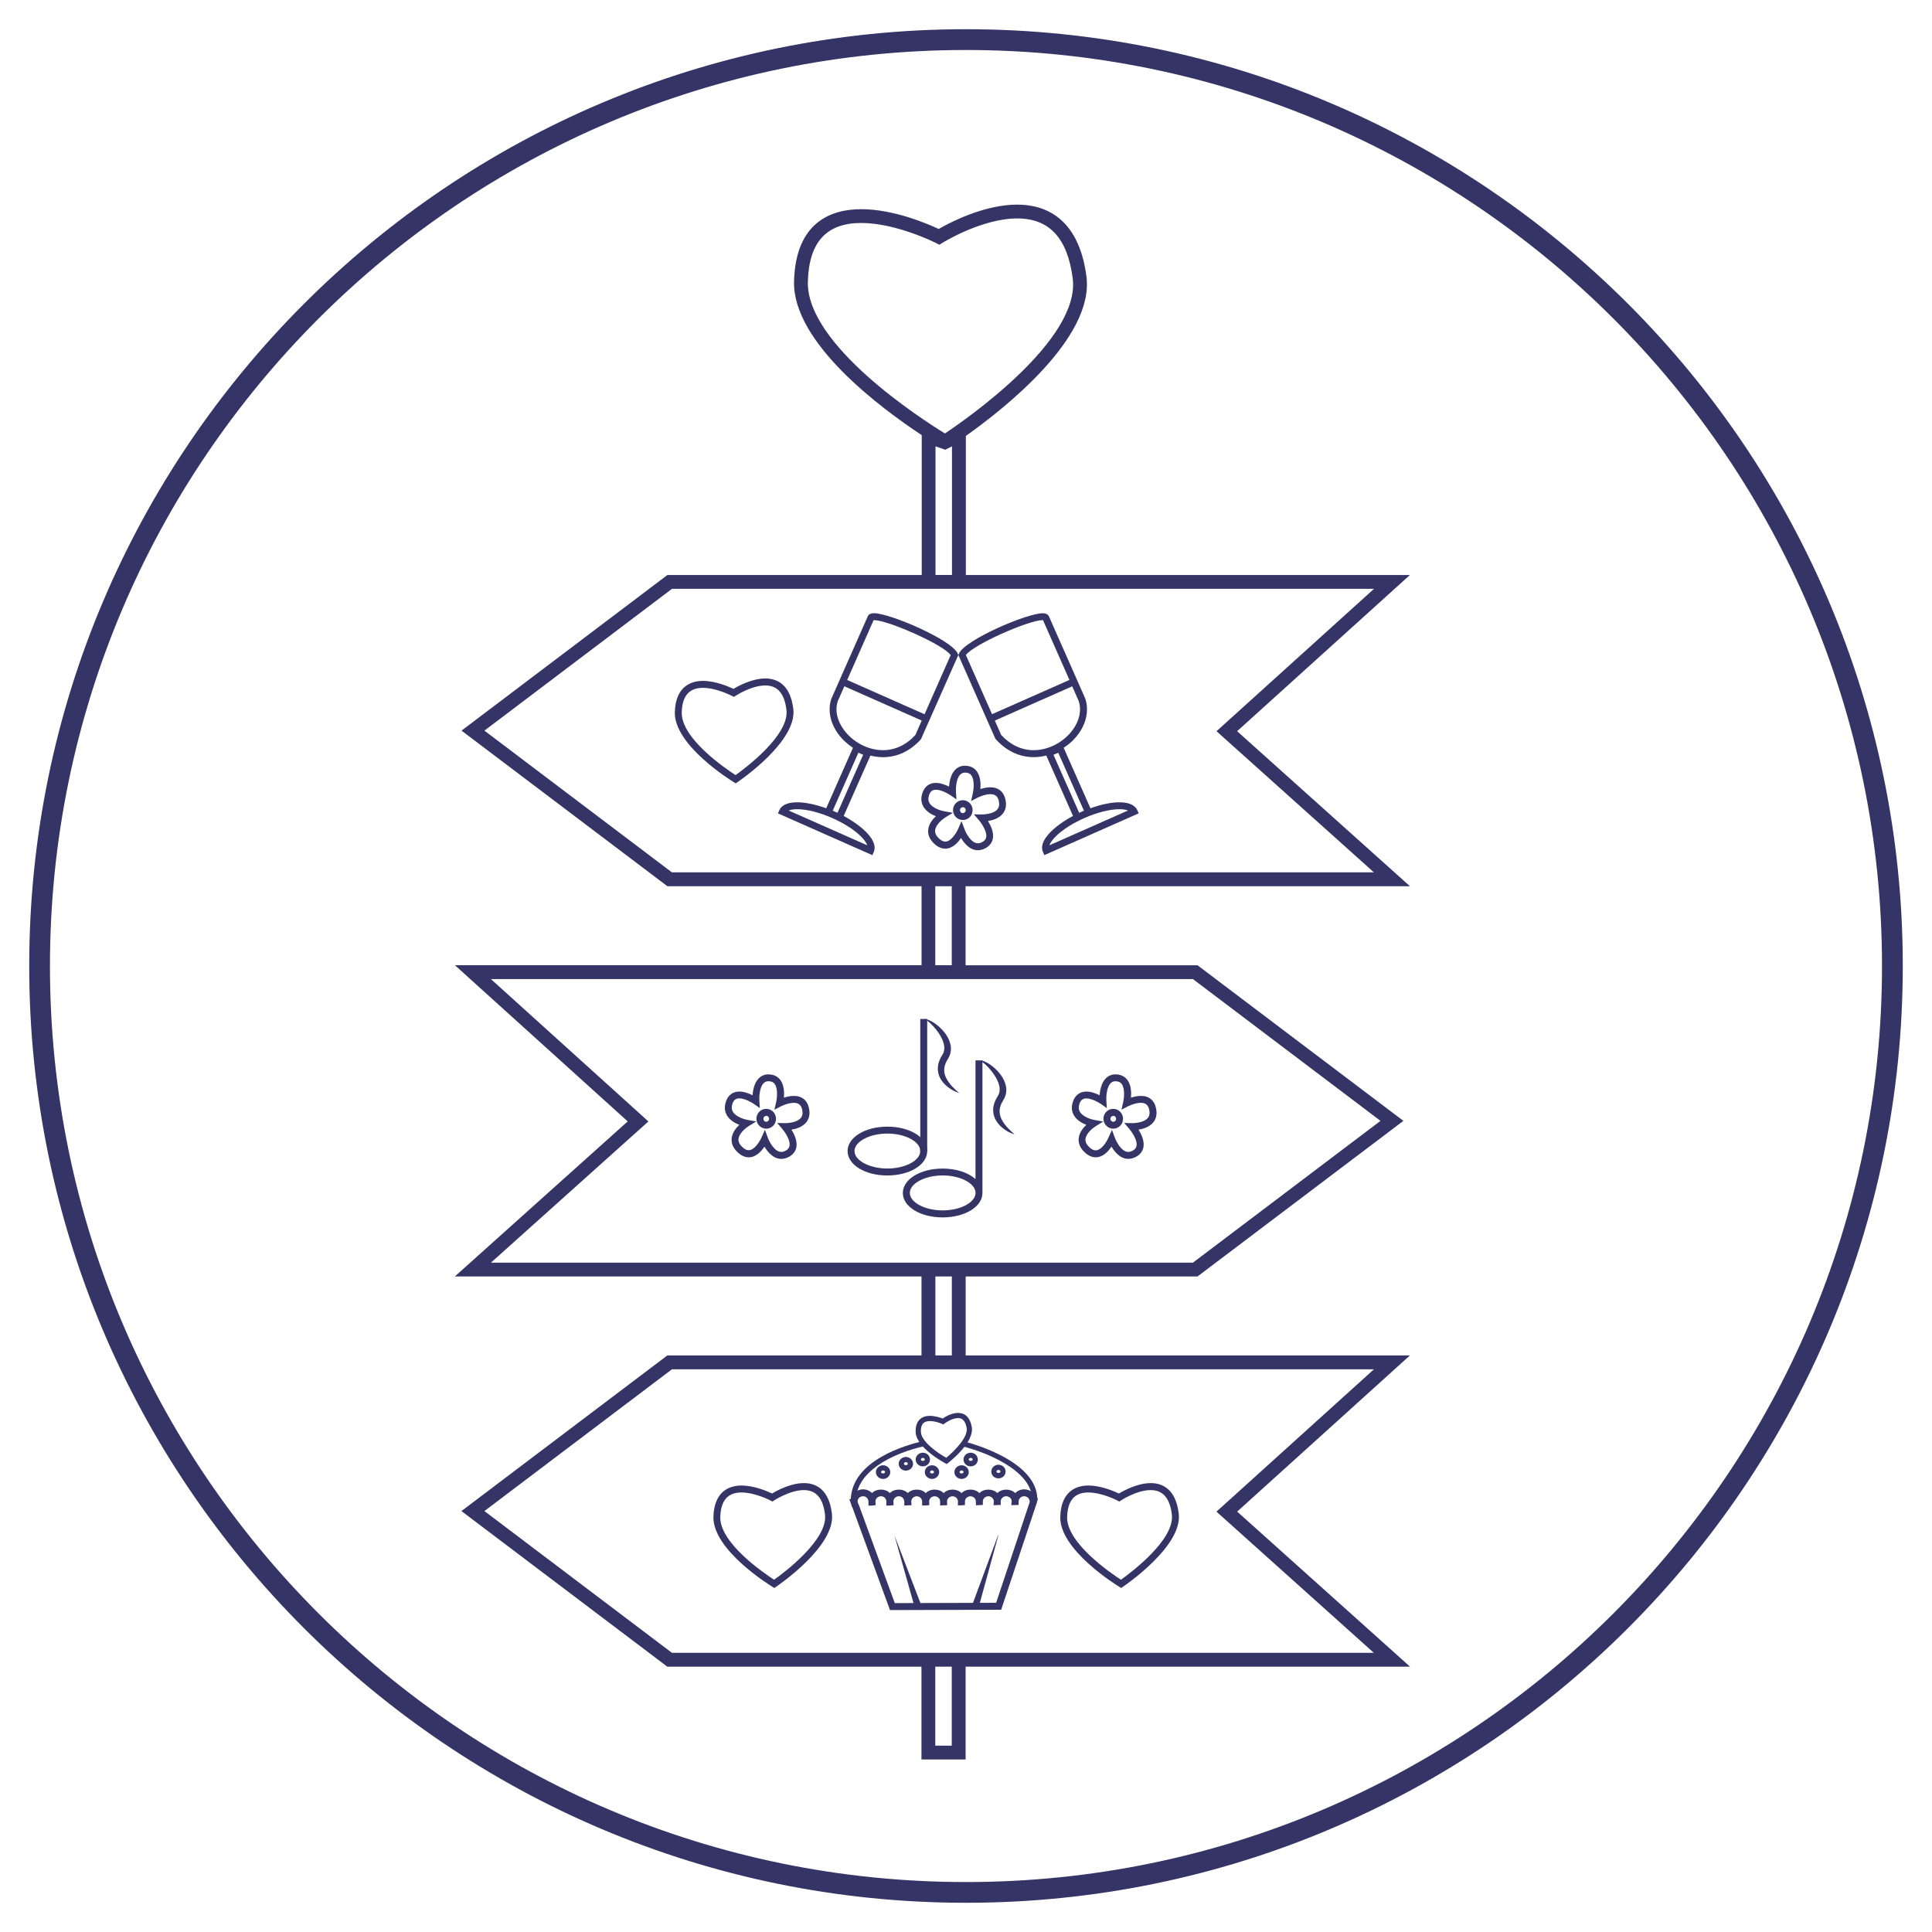 <?xml version="1.0" encoding="utf-8"?>
<!-- Generator: Adobe Illustrator 24.2.1, SVG Export Plug-In . SVG Version: 6.00 Build 0)  -->
<svg version="1.1" id="Layer_1" xmlns="http://www.w3.org/2000/svg" xmlns:xlink="http://www.w3.org/1999/xlink" x="0px" y="0px"
	 viewBox="0 0 430.47 430.47" style="enable-background:new 0 0 430.47 430.47;" xml:space="preserve">
<style type="text/css">
	.st0{fill:#343466;}
</style>
<g>
	<g>
		<path class="st0" d="M215.23,423.96c-115.09,0-208.72-93.63-208.72-208.72S100.14,6.51,215.23,6.51
			c115.09,0,208.73,93.63,208.73,208.72S330.32,423.96,215.23,423.96z M215.23,11.14c-112.54,0-204.1,91.56-204.1,204.1
			s91.56,204.1,204.1,204.1c112.54,0,204.1-91.56,204.1-204.1S327.77,11.14,215.23,11.14z"/>
	</g>
	<g>
		<path class="st0" d="M163.93,174.54l-0.42-0.26c-0.55-0.33-13.39-8.25-13.15-15.65c0.2-6.02,4-6.92,6.25-6.92
			c2.82,0,5.76,1.28,6.82,1.78c1.06-0.64,4.13-2.32,7.08-2.32c2.48,0,5.58,1.18,6.25,6.82c0.86,7.2-11.87,15.89-12.41,16.26
			L163.93,174.54z M156.61,153.26c-3.05,0-4.59,1.78-4.71,5.43c-0.19,5.81,9.79,12.59,11.99,14.01c2.15-1.53,12.01-8.89,11.34-14.51
			c-0.44-3.68-1.98-5.46-4.72-5.46c-3.1,0-6.58,2.28-6.61,2.3l-0.38,0.25l-0.41-0.22C163.07,155.05,159.67,153.26,156.61,153.26z"/>
	</g>
	<g>
		<path class="st0" d="M172.53,353.82l-0.42-0.26c-0.55-0.33-13.39-8.25-13.15-15.65c0.2-6.02,4-6.92,6.25-6.92
			c2.82,0,5.76,1.28,6.82,1.78c1.06-0.64,4.13-2.32,7.08-2.32c2.48,0,5.58,1.18,6.25,6.82c0.86,7.2-11.87,15.89-12.41,16.26
			L172.53,353.82z M165.2,332.54c-3.05,0-4.59,1.78-4.71,5.43c-0.19,5.81,9.79,12.59,11.99,14.01c2.15-1.53,12.01-8.89,11.34-14.51
			c-0.44-3.68-1.98-5.46-4.72-5.46c-3.1,0-6.58,2.28-6.61,2.3l-0.38,0.25l-0.41-0.22C171.67,334.32,168.26,332.54,165.2,332.54z"/>
	</g>
	<g>
		<path class="st0" d="M249.81,353.82l-0.42-0.26c-0.55-0.33-13.4-8.25-13.15-15.65c0.2-6.02,4-6.92,6.25-6.92
			c2.82,0,5.76,1.28,6.82,1.78c1.06-0.64,4.13-2.32,7.08-2.32c2.48,0,5.58,1.18,6.25,6.82c0.86,7.21-11.87,15.89-12.41,16.26
			L249.81,353.82z M242.48,332.54c-3.05,0-4.59,1.77-4.71,5.43c-0.19,5.81,9.8,12.59,11.99,14.01c2.15-1.53,12.01-8.89,11.34-14.51
			c-0.44-3.68-1.98-5.46-4.72-5.46c-3.11,0-6.58,2.28-6.61,2.3l-0.38,0.25l-0.41-0.22C248.95,334.32,245.55,332.54,242.48,332.54z"
			/>
	</g>
	<g>
		<rect x="205.05" y="227.04" class="st0" width="1.54" height="29.54"/>
	</g>
	<g>
		<g>
			<path class="st0" d="M206.59,256.47c0-3.05-3.89-5.44-8.87-5.44c-4.97,0-8.87,2.39-8.87,5.44c0,3.05,3.89,5.44,8.87,5.44
				C202.7,261.9,206.59,259.51,206.59,256.47z M197.72,260.36c-3.97,0-7.33-1.78-7.33-3.89c0-2.11,3.36-3.9,7.33-3.9
				c3.97,0,7.32,1.78,7.32,3.9C205.05,258.58,201.69,260.36,197.72,260.36z"/>
		</g>
		<g>
			<path class="st0" d="M206.52,227.38c0.46,0.31,1.06,0.85,1.68,1.57c0.62,0.72,1.29,1.61,1.74,2.64c0.46,1.01,0.66,2.17,0.22,3.09
				c-0.18,0.37-0.68,1.08-0.91,1.78c-0.25,0.69-0.36,1.46-0.26,2.18c0.17,1.46,1.03,2.53,1.79,3.22c0.78,0.7,1.53,1.1,2.07,1.34
				c0.54,0.24,0.86,0.32,0.86,0.32s-0.26-0.21-0.69-0.59c-0.42-0.39-1-0.95-1.56-1.69c-0.55-0.74-1.05-1.69-1.08-2.71
				c-0.02-0.51,0.08-1.02,0.28-1.54c0.19-0.53,0.5-0.88,0.88-1.68c0.32-0.73,0.42-1.57,0.29-2.31c-0.13-0.75-0.4-1.41-0.73-1.99
				c-0.68-1.16-1.54-2.01-2.34-2.64c-0.8-0.63-1.56-1.03-2.14-1.21c-0.28-0.09-0.54-0.12-0.7-0.08c-0.18,0.05-0.18,0.16-0.19,0.15
				c0,0.01,0.06-0.09,0.2-0.07C206.1,227.13,206.29,227.23,206.52,227.38z"/>
		</g>
		<g>
			<path class="st0" d="M225.36,252.12c-0.42-0.39-1-0.95-1.56-1.69c-0.55-0.74-1.05-1.69-1.08-2.71c-0.01-0.51,0.08-1.02,0.28-1.54
				c0.19-0.53,0.5-0.88,0.88-1.68c0.32-0.74,0.41-1.57,0.29-2.31c-0.13-0.75-0.4-1.41-0.73-1.99c-0.68-1.16-1.54-2.01-2.34-2.64
				c-0.81-0.63-1.57-1.03-2.14-1.21c-0.02-0.01-0.04-0.01-0.06-0.01v-0.07h-0.31c-0.08-0.01-0.14,0-0.2,0h-1.04v26.44
				c-1.58-1.42-4.24-2.34-7.32-2.34c-4.97,0-8.87,2.39-8.87,5.44c0,3.05,3.89,5.44,8.87,5.44c4.97,0,8.87-2.39,8.87-5.44v-29.15
				c0.45,0.31,1.02,0.83,1.62,1.52c0.62,0.72,1.29,1.61,1.75,2.64c0.46,1.01,0.66,2.17,0.22,3.09c-0.18,0.37-0.68,1.08-0.91,1.78
				c-0.25,0.69-0.36,1.46-0.26,2.18c0.17,1.46,1.03,2.53,1.79,3.22c0.78,0.7,1.53,1.1,2.07,1.34c0.54,0.24,0.86,0.32,0.86,0.32
				S225.78,252.51,225.36,252.12z M210.04,269.69c-3.97,0-7.32-1.78-7.32-3.9c0-2.11,3.36-3.89,7.32-3.89
				c3.97,0,7.32,1.78,7.32,3.89C217.36,267.91,214.01,269.69,210.04,269.69z"/>
		</g>
	</g>
	<g>
		<g>
			<path class="st0" d="M251.4,258.21c-1.79,0-3.04-1.53-3.75-2.73c-0.71,1.08-1.91,2.38-3.51,2.38c-0.85,0-1.69-0.38-2.47-1.12
				c-1-0.94-1.44-1.99-1.33-3.11c0.13-1.25,0.96-2.3,1.71-3c-0.95-0.37-2.1-1.01-2.74-2.07c-0.55-0.9-0.63-1.94-0.26-3.07
				c0.48-1.47,1.55-2.28,3.01-2.28c1.05,0,2.14,0.42,2.94,0.82c0.09-1.13,0.39-2.69,1.32-3.69c0.66-0.7,1.51-1.05,2.58-0.94
				c0.98,0.08,1.77,0.52,2.31,1.25c0.83,1.14,0.88,2.77,0.78,3.93c0.64-0.21,1.43-0.4,2.21-0.4c1.84,0,3.05,1.01,3.4,2.85
				c0.23,1.22,0.02,2.25-0.65,3.06c-0.84,1.02-2.21,1.44-3.28,1.61c0.64,1.01,1.35,2.51,1.1,3.9c-0.17,0.92-0.74,1.66-1.66,2.16
				C252.53,258.05,251.96,258.21,251.4,258.21z M247.75,251.75l0.67,1.79c0.32,0.87,1.48,3.12,2.98,3.12c0.3,0,0.63-0.09,0.96-0.27
				c0.51-0.28,0.79-0.62,0.87-1.08c0.24-1.3-1.08-3.17-1.61-3.78l-1.13-1.32l1.74,0.04c0,0,0,0,0.01,0c0.33,0,2.58-0.04,3.5-1.15
				c0.37-0.45,0.48-1.03,0.33-1.78c-0.22-1.11-0.8-1.6-1.89-1.6c-1.33,0-2.8,0.76-2.82,0.76l-1.49,0.77l0.38-1.63
				c0.18-0.77,0.47-3-0.31-4.08c-0.27-0.38-0.65-0.58-1.19-0.62c-0.58-0.05-0.98,0.1-1.32,0.46c-0.9,0.96-0.98,3.15-0.92,3.91
				l0.1,1.6l-1.31-0.91c-0.49-0.34-2.04-1.24-3.25-1.24c-0.79,0-1.26,0.37-1.54,1.21c-0.23,0.7-0.19,1.28,0.12,1.8
				c0.68,1.13,2.54,1.67,3.19,1.79l2,0.35l-1.73,1.07c-0.58,0.36-2.1,1.56-2.23,2.83c-0.06,0.62,0.21,1.22,0.85,1.82
				c0.49,0.47,0.97,0.7,1.41,0.7c1.33,0,2.51-2.03,2.85-2.81L247.75,251.75z"/>
		</g>
		<g>
			<path class="st0" d="M248.04,251.48c-0.09,0-0.17-0.01-0.26-0.02c-1.19-0.15-2.05-1.24-1.91-2.45c0.15-1.2,1.23-2.08,2.43-1.93
				c1.2,0.14,2.05,1.24,1.91,2.45C250.08,250.65,249.15,251.48,248.04,251.48z M248.11,248.62c-0.39,0-0.66,0.25-0.7,0.58
				c-0.04,0.36,0.21,0.69,0.56,0.74l0.08,0c0.32,0,0.6-0.25,0.63-0.58c0.04-0.37-0.21-0.7-0.56-0.74
				C248.11,248.62,248.11,248.62,248.11,248.62z"/>
		</g>
	</g>
	<g>
		<g>
			<path class="st0" d="M217.88,189.44c-1.79,0-3.04-1.53-3.75-2.73c-0.72,1.07-1.92,2.38-3.52,2.38c-0.85,0-1.69-0.38-2.47-1.12
				c-1-0.94-1.44-1.99-1.33-3.11c0.13-1.25,0.96-2.3,1.71-3c-0.94-0.37-2.1-1.01-2.74-2.07c-0.55-0.91-0.64-1.94-0.27-3.07
				c0.48-1.47,1.55-2.28,3-2.28c1.05,0,2.14,0.42,2.94,0.82c0.09-1.13,0.39-2.69,1.32-3.69c0.66-0.7,1.53-1.05,2.58-0.94
				c0.98,0.08,1.78,0.52,2.31,1.26c0.82,1.14,0.88,2.77,0.78,3.93c0.63-0.21,1.42-0.4,2.21-0.4c1.83,0,3.04,1.01,3.4,2.85
				c0.24,1.22,0.02,2.25-0.65,3.06c-0.84,1.02-2.21,1.44-3.28,1.61c0.64,1.01,1.35,2.51,1.1,3.9c-0.17,0.92-0.74,1.66-1.66,2.16
				C219.02,189.28,218.45,189.44,217.88,189.44z M214.24,182.97l0.67,1.8c0.32,0.87,1.48,3.12,2.98,3.12c0.31,0,0.63-0.09,0.97-0.27
				c0.51-0.28,0.79-0.62,0.87-1.08c0.24-1.3-1.11-3.21-1.6-3.78l-1.14-1.32l1.74,0.04c0.26-0.02,2.58-0.03,3.5-1.15
				c0.37-0.45,0.48-1.03,0.33-1.78c-0.21-1.11-0.8-1.6-1.89-1.6c-1.33,0-2.8,0.76-2.82,0.76l-1.49,0.77l0.38-1.63
				c0.18-0.77,0.47-3-0.31-4.08c-0.27-0.38-0.65-0.58-1.19-0.62c-0.55-0.05-0.98,0.1-1.32,0.46c-0.91,0.97-0.98,3.15-0.92,3.91
				l0.11,1.6l-1.32-0.92c-0.49-0.34-2.04-1.24-3.25-1.24c-0.79,0-1.27,0.37-1.54,1.21c-0.23,0.7-0.19,1.28,0.12,1.79
				c0.67,1.12,2.54,1.67,3.2,1.79l1.99,0.35l-1.72,1.06c-0.58,0.36-2.1,1.56-2.23,2.83c-0.06,0.63,0.21,1.22,0.85,1.83
				c0.49,0.46,0.97,0.7,1.41,0.7c1.33,0,2.54-2.08,2.85-2.81L214.24,182.97z"/>
		</g>
		<g>
			<path class="st0" d="M214.53,182.71c-0.08,0-0.17-0.01-0.26-0.02c-1.2-0.15-2.05-1.25-1.91-2.45c0.14-1.2,1.22-2.08,2.43-1.93
				c1.19,0.15,2.05,1.25,1.9,2.45C216.57,181.88,215.63,182.71,214.53,182.71z M214.59,179.85c-0.39,0-0.66,0.25-0.7,0.58
				c-0.04,0.36,0.21,0.7,0.57,0.74l0.07,0c0.33,0,0.6-0.25,0.64-0.58C215.21,180.22,214.96,179.89,214.59,179.85
				C214.6,179.85,214.6,179.85,214.59,179.85z"/>
		</g>
	</g>
	<g>
		<g>
			<path class="st0" d="M174.08,258.21c-1.79,0-3.04-1.53-3.75-2.73c-0.72,1.08-1.91,2.38-3.51,2.38c-0.85,0-1.69-0.38-2.47-1.12
				c-1-0.94-1.44-1.99-1.33-3.11c0.13-1.25,0.96-2.3,1.71-3c-0.95-0.37-2.1-1.01-2.74-2.07c-0.54-0.9-0.63-1.94-0.26-3.07
				c0.48-1.47,1.55-2.28,3-2.28c1.05,0,2.14,0.42,2.94,0.82c0.09-1.13,0.38-2.69,1.32-3.69c0.66-0.7,1.51-1.05,2.58-0.94
				c0.98,0.08,1.77,0.52,2.31,1.25c0.83,1.14,0.88,2.77,0.78,3.93c0.64-0.21,1.42-0.4,2.21-0.4c1.84,0,3.05,1.01,3.4,2.85
				c0.24,1.22,0.02,2.25-0.65,3.06c-0.85,1.02-2.21,1.44-3.28,1.61c0.64,1.01,1.35,2.51,1.1,3.9c-0.17,0.92-0.74,1.66-1.66,2.16
				C175.21,258.05,174.64,258.21,174.08,258.21z M170.43,251.74l0.67,1.8c0.32,0.87,1.48,3.12,2.98,3.12c0.3,0,0.63-0.09,0.96-0.27
				c0.51-0.28,0.79-0.62,0.87-1.08c0.24-1.3-1.08-3.17-1.61-3.78l-1.13-1.32l1.74,0.04c0,0,0,0,0.01,0c0.33,0,2.58-0.04,3.5-1.15
				c0.37-0.45,0.48-1.03,0.33-1.78c-0.21-1.11-0.8-1.6-1.89-1.6c-1.33,0-2.8,0.76-2.82,0.76l-1.49,0.77l0.38-1.63
				c0.18-0.77,0.47-3-0.31-4.08c-0.27-0.38-0.65-0.58-1.19-0.62c-0.58-0.05-0.98,0.1-1.32,0.46c-0.91,0.97-0.97,3.15-0.92,3.91
				l0.11,1.6l-1.32-0.92c-0.5-0.34-2.04-1.24-3.25-1.24c-0.79,0-1.26,0.37-1.54,1.21c-0.23,0.7-0.19,1.28,0.12,1.79
				c0.67,1.12,2.54,1.67,3.2,1.79l1.99,0.35l-1.72,1.06c-0.58,0.36-2.1,1.56-2.23,2.83c-0.06,0.62,0.21,1.22,0.85,1.82
				c0.49,0.47,0.97,0.7,1.41,0.7c1.33,0,2.53-2.08,2.85-2.81L170.43,251.74z"/>
		</g>
		<g>
			<path class="st0" d="M170.72,251.48c-0.09,0-0.17-0.01-0.26-0.02c-1.19-0.15-2.05-1.24-1.91-2.45c0.14-1.2,1.22-2.08,2.43-1.93
				c1.19,0.14,2.05,1.24,1.91,2.45C172.76,250.65,171.83,251.48,170.72,251.48z M170.79,248.62c-0.39,0-0.66,0.25-0.7,0.58
				c-0.04,0.36,0.21,0.69,0.56,0.74l0.08,0c0.32,0,0.6-0.25,0.63-0.58c0.04-0.37-0.21-0.7-0.56-0.74
				C170.79,248.62,170.79,248.62,170.79,248.62z"/>
		</g>
	</g>
	<g>
		<path class="st0" d="M210.96,326.2l-0.33-0.17c-0.27-0.14-6.49-3.44-6.61-6.96c-0.04-1.2,0.24-2.12,0.84-2.74
			c0.55-0.57,1.34-0.86,2.34-0.86c1.15,0,2.3,0.39,2.84,0.59c0.59-0.4,2.02-1.25,3.42-1.25c1.13,0,2.58,0.54,3.06,3.12
			c0.62,3.35-4.67,7.56-5.27,8.03L210.96,326.2z M207.21,316.63c-0.67,0-1.18,0.17-1.51,0.5c-0.37,0.38-0.55,1.02-0.52,1.89
			c0.07,2.22,3.84,4.78,5.65,5.79c1.64-1.34,4.95-4.55,4.55-6.67c-0.4-2.18-1.55-2.18-1.92-2.18c-1.39,0-2.98,1.2-3,1.21l-0.27,0.21
			l-0.32-0.14C209.87,317.25,208.49,316.63,207.21,316.63z"/>
	</g>
	<g>
		<path class="st0" d="M198.3,358.74l-8.35-22.8c-0.18-0.29-0.3-0.62-0.36-0.97l-0.36-0.96l0.37-0.02c0.26-1.23,1.38-2.15,2.7-2.15
			c0.78,0,1.49,0.32,1.99,0.83c1.01-1.03,2.98-1.03,3.99,0c1.01-1.03,2.98-1.03,3.99,0c1.01-1.03,2.99-1.03,4,0.01
			c1.01-1.06,2.99-1.03,3.99,0c1.01-1.06,2.99-1.03,3.99,0c1.01-1.06,2.98-1.03,3.98,0c1.01-1.05,2.99-1.03,3.99,0
			c1.01-1.04,2.98-1.03,3.99,0c0.5-0.52,1.21-0.84,1.99-0.84c1.26,0,2.33,0.83,2.66,1.96h0.4l-0.24,1.02l-7.95,23.85L198.3,358.74z
			 M191.1,334.63l0.01,0.05c0.02,0.18,0.08,0.35,0.17,0.48l0.08,0.16l8.01,21.87l22.58-0.07l7.48-22.44l-0.02-0.23l0,0
			c-0.05-0.6-0.58-1.07-1.22-1.07c-0.67,0-1.23,0.52-1.23,1.17v0.77l-1.64,0.04l0.1-0.87c0-0.59-0.55-1.11-1.23-1.11
			c-0.67,0-1.22,0.52-1.22,1.17v0.77l-1.6,0.05l0.06-0.83c0-0.63-0.55-1.16-1.22-1.16c-0.67,0-1.22,0.52-1.22,1.17v0.77l-1.54,0.07
			l-0.01-0.77c0.01-0.71-0.54-1.23-1.22-1.23c-0.67,0-1.22,0.52-1.22,1.17v0.77l-0.77,0.08h-0.81l0.03-0.81
			c0.01-0.69-0.54-1.21-1.21-1.21c-0.67,0-1.23,0.52-1.23,1.17l0.04,0.81l-1.57,0.06l-0.02-0.83l0.01-0.1
			c0-0.58-0.55-1.11-1.23-1.11c-0.67,0-1.22,0.52-1.22,1.17l0.03,0.8l-0.79,0.08h-0.8l0.01-0.8c0.01-0.72-0.54-1.25-1.21-1.25
			c-0.67,0-1.22,0.52-1.22,1.17l0.06,0.82l-1.61,0.07l0-0.8c0.01-0.74-0.54-1.27-1.21-1.27c-0.67,0-1.22,0.52-1.22,1.17l0.05,0.82
			l-0.81,0.09h-0.82l0.02-0.82c0.01-0.74-0.54-1.26-1.21-1.26c-0.67,0-1.23,0.52-1.23,1.17l0.05,0.81l-0.8,0.11h-0.82l0.02-0.81
			c0.01-0.75-0.54-1.28-1.21-1.28c-0.67,0-1.22,0.52-1.22,1.17L191.1,334.63z"/>
	</g>
	<g>
		<path class="st0" d="M190.72,334.39h-1.16c0-9.03,12.5-12.5,16.34-13.35l0.25,1.13C198.69,323.82,190.72,327.9,190.72,334.39z"/>
	</g>
	<g>
		<path class="st0" d="M231.13,334.09h-1.16c0-6.41-10.28-10.57-15.72-11.88l0.27-1.12C215.2,321.26,231.13,325.18,231.13,334.09z"
			/>
	</g>
	<g>
		<path class="st0" d="M201.84,327.67c-0.88,0-1.6-0.68-1.6-1.52c0-0.84,0.72-1.52,1.6-1.52c0.88,0,1.6,0.68,1.6,1.52
			C203.44,326.98,202.72,327.67,201.84,327.67z M201.84,325.78c-0.24,0-0.44,0.16-0.44,0.37c0,0.4,0.88,0.4,0.88,0
			C202.28,325.94,202.09,325.78,201.84,325.78z"/>
	</g>
	<g>
		<path class="st0" d="M205.62,326.72c-0.88,0-1.6-0.68-1.6-1.52c0-0.84,0.72-1.52,1.6-1.52c0.88,0,1.59,0.68,1.59,1.52
			C207.22,326.04,206.5,326.72,205.62,326.72z M205.62,324.83c-0.24,0-0.44,0.16-0.44,0.37c0,0.4,0.88,0.41,0.88,0
			C206.06,324.99,205.86,324.83,205.62,324.83z"/>
	</g>
	<g>
		<path class="st0" d="M207.66,329.52c-0.88,0-1.6-0.68-1.6-1.52c0-0.84,0.72-1.52,1.6-1.52c0.88,0,1.6,0.68,1.6,1.52
			C209.25,328.84,208.54,329.52,207.66,329.52z M207.66,327.63c-0.24,0-0.44,0.17-0.44,0.37c0,0.41,0.88,0.4,0.88,0
			C208.1,327.8,207.9,327.63,207.66,327.63z"/>
	</g>
	<g>
		<path class="st0" d="M216.28,326.72c-0.88,0-1.6-0.68-1.6-1.52c0-0.84,0.72-1.52,1.6-1.52c0.88,0,1.59,0.68,1.59,1.52
			C217.88,326.04,217.16,326.72,216.28,326.72z M216.28,324.83c-0.24,0-0.44,0.16-0.44,0.37c0,0.4,0.88,0.4,0.88,0
			C216.72,325,216.52,324.83,216.28,324.83z"/>
	</g>
	<g>
		<path class="st0" d="M222.47,329.4c-0.88,0-1.6-0.68-1.6-1.52c0-0.84,0.72-1.52,1.6-1.52c0.88,0,1.59,0.68,1.59,1.52
			C224.06,328.71,223.35,329.4,222.47,329.4z M222.47,327.51c-0.24,0-0.44,0.16-0.44,0.37c0,0.4,0.88,0.4,0.88,0
			C222.9,327.67,222.71,327.51,222.47,327.51z"/>
	</g>
	<g>
		<path class="st0" d="M214.25,329.52c-0.88,0-1.6-0.68-1.6-1.52c0-0.84,0.72-1.52,1.6-1.52s1.6,0.68,1.6,1.52
			C215.84,328.84,215.13,329.52,214.25,329.52z M214.25,327.63c-0.24,0-0.44,0.16-0.44,0.37c0,0.41,0.88,0.4,0.88,0
			C214.69,327.8,214.49,327.63,214.25,327.63z"/>
	</g>
	<g>
		<path class="st0" d="M196.76,329.52c-0.88,0-1.6-0.68-1.6-1.52c0-0.84,0.72-1.52,1.6-1.52c0.88,0,1.6,0.68,1.6,1.52
			C198.36,328.84,197.64,329.52,196.76,329.52z M196.76,327.63c-0.24,0-0.44,0.16-0.44,0.37c0,0.4,0.88,0.4,0.88,0
			C197.2,327.8,197,327.63,196.76,327.63z"/>
	</g>
	<g>
		<polygon class="st0" points="199.28,342.07 205.29,357.72 203.83,358.21 		"/>
	</g>
	<g>
		<polygon class="st0" points="222.45,342.08 218.03,358.2 216.57,357.73 222.39,342.06 		"/>
	</g>
	<path class="st0" d="M213.39,145.63c-1.27-3.05-15.12-9-18.64-9c-0.96,0-1.32,0.43-1.42,0.73l-8.1,18.34
		c-0.83,2.47-0.28,5.31,1.5,7.78c0.89,1.24,2.04,2.3,3.32,3.14l-5.96,13.47c-2.35-0.84-4.63-1.33-6.46-1.33
		c-2.65,0-3.63,0.96-3.98,1.76l-0.31,0.71l21.03,9.31l0.31-0.7c1.08-2.44-2.4-5.73-6.7-8.03l5.96-13.46
		c0.92,0.23,1.86,0.36,2.79,0.36c3.19,0,6.11-1.38,8.46-3.99l8.33-18.77L213.39,145.63z M193.23,188.34l-17.51-7.75
		c0.45-0.19,1.11-0.29,1.9-0.29c2.13,0,4.99,0.72,7.82,1.97C190.04,184.31,192.7,186.82,193.23,188.34z M186.6,181.1l-1.06-0.47
		l5.72-12.92l1.06,0.47L186.6,181.1z M203.96,163.76c-2.03,2.22-4.53,3.39-7.24,3.39c-3.3,0-6.73-1.8-8.74-4.59
		c-1.51-2.09-1.96-4.36-1.32-6.32l1.47-3.33l17.24,7.63L203.96,163.76z M206,159.14l-17.24-7.63l5.89-13.34c0.03,0,0.06,0,0.1,0
		c3.01,0,15.35,5.39,17.07,7.79L206,159.14z"/>
	<path class="st0" d="M253.4,180.52c-0.36-0.8-1.33-1.76-3.98-1.76c-1.83,0-4.11,0.48-6.46,1.33l-5.96-13.47
		c1.29-0.84,2.43-1.9,3.32-3.14c1.78-2.47,2.33-5.3,1.48-7.85l-8.05-18.21c-0.13-0.36-0.48-0.78-1.44-0.78
		c-3.52,0-17.38,5.95-18.65,9l-0.13,0.3l8.21,18.57l0.13,0.2c2.35,2.61,5.27,3.99,8.46,3.99c0,0,0,0,0,0c0.93,0,1.87-0.13,2.79-0.36
		l5.96,13.46c-4.3,2.3-7.78,5.59-6.7,8.03l0.31,0.7l21.03-9.31L253.4,180.52z M232.29,138.17c0.04,0,0.07,0,0.1,0l5.89,13.33
		l-17.24,7.63l-5.83-13.18C216.94,143.56,229.29,138.17,232.29,138.17z M230.32,167.15c-2.7,0-5.2-1.17-7.24-3.39l-1.42-3.21
		l17.24-7.63l1.44,3.26c0.67,2.03,0.22,4.3-1.29,6.39C237.05,165.35,233.63,167.15,230.32,167.15L230.32,167.15z M235.79,167.71
		l5.72,12.92l-1.06,0.47l-5.72-12.92L235.79,167.71z M233.82,188.34c0.53-1.52,3.19-4.03,7.79-6.07c2.83-1.25,5.68-1.97,7.82-1.97
		c0.79,0,1.45,0.1,1.9,0.29L233.82,188.34z"/>
	<path class="st0" d="M314.14,302.01h-98.98v-17.6h51.66l45.87-34.67l-45.87-34.67h-51.68v-17.6h99.02l-38.52-34.55l38.5-34.8H215.2
		V97.13c8.62-6.11,28.66-21.89,26.87-35.53c-1.73-13.23-9.35-16.01-15.44-16.01c-7.42,0-15.09,4.05-17.48,5.43
		c-2.42-1.14-10.02-4.41-17.25-4.41c-6.62,0-14.6,2.78-14.98,16.03c-0.39,13.68,19.35,28.31,28.45,34.31v31.17h-56.67l-45.87,34.67
		l45.87,34.67h56.63v17.6H101.36l38.5,34.8l-38.52,34.55h103.98v17.6h-56.64l-45.87,34.67l45.87,34.67h56.63v20.68h9.84v-20.68
		h99.02l-38.52-34.55L314.14,302.01z M212.11,99.45v28.66h-3.67V99.45l2.17,0.76L212.11,99.45z M180,62.72
		c0.25-8.77,4.14-13.04,11.9-13.04c7.8,0,16.54,4.41,16.62,4.45l0.78,0.4l0.74-0.46c0.09-0.05,8.74-5.4,16.59-5.4
		c7.16,0,11.21,4.36,12.38,13.33c1.79,13.67-23.61,31.34-28.47,34.58C205.57,93.53,179.59,76.87,180,62.72z M149.72,194.38
		l-41.79-31.59l41.79-31.59h55.64h9.84h90.94l-35.09,31.72l35.07,31.45h-90.96h-9.84H149.72z M212.06,197.46v17.6h-3.67v-17.6
		H212.06z M109.4,281.32l35.07-31.45l-35.09-31.72h95.94h9.84h50.64l41.79,31.59l-41.79,31.59h-50.63h-9.84H109.4z M212.08,284.41
		v17.6h-3.67v-17.6H212.08z M212.06,388.95h-3.67v-17.6h3.67V388.95z M306.11,368.27h-90.96h-9.84h-55.59l-41.79-31.59l41.79-31.59
		h55.6h9.84h90.97l-35.09,31.72L306.11,368.27z"/>
</g>
</svg>
